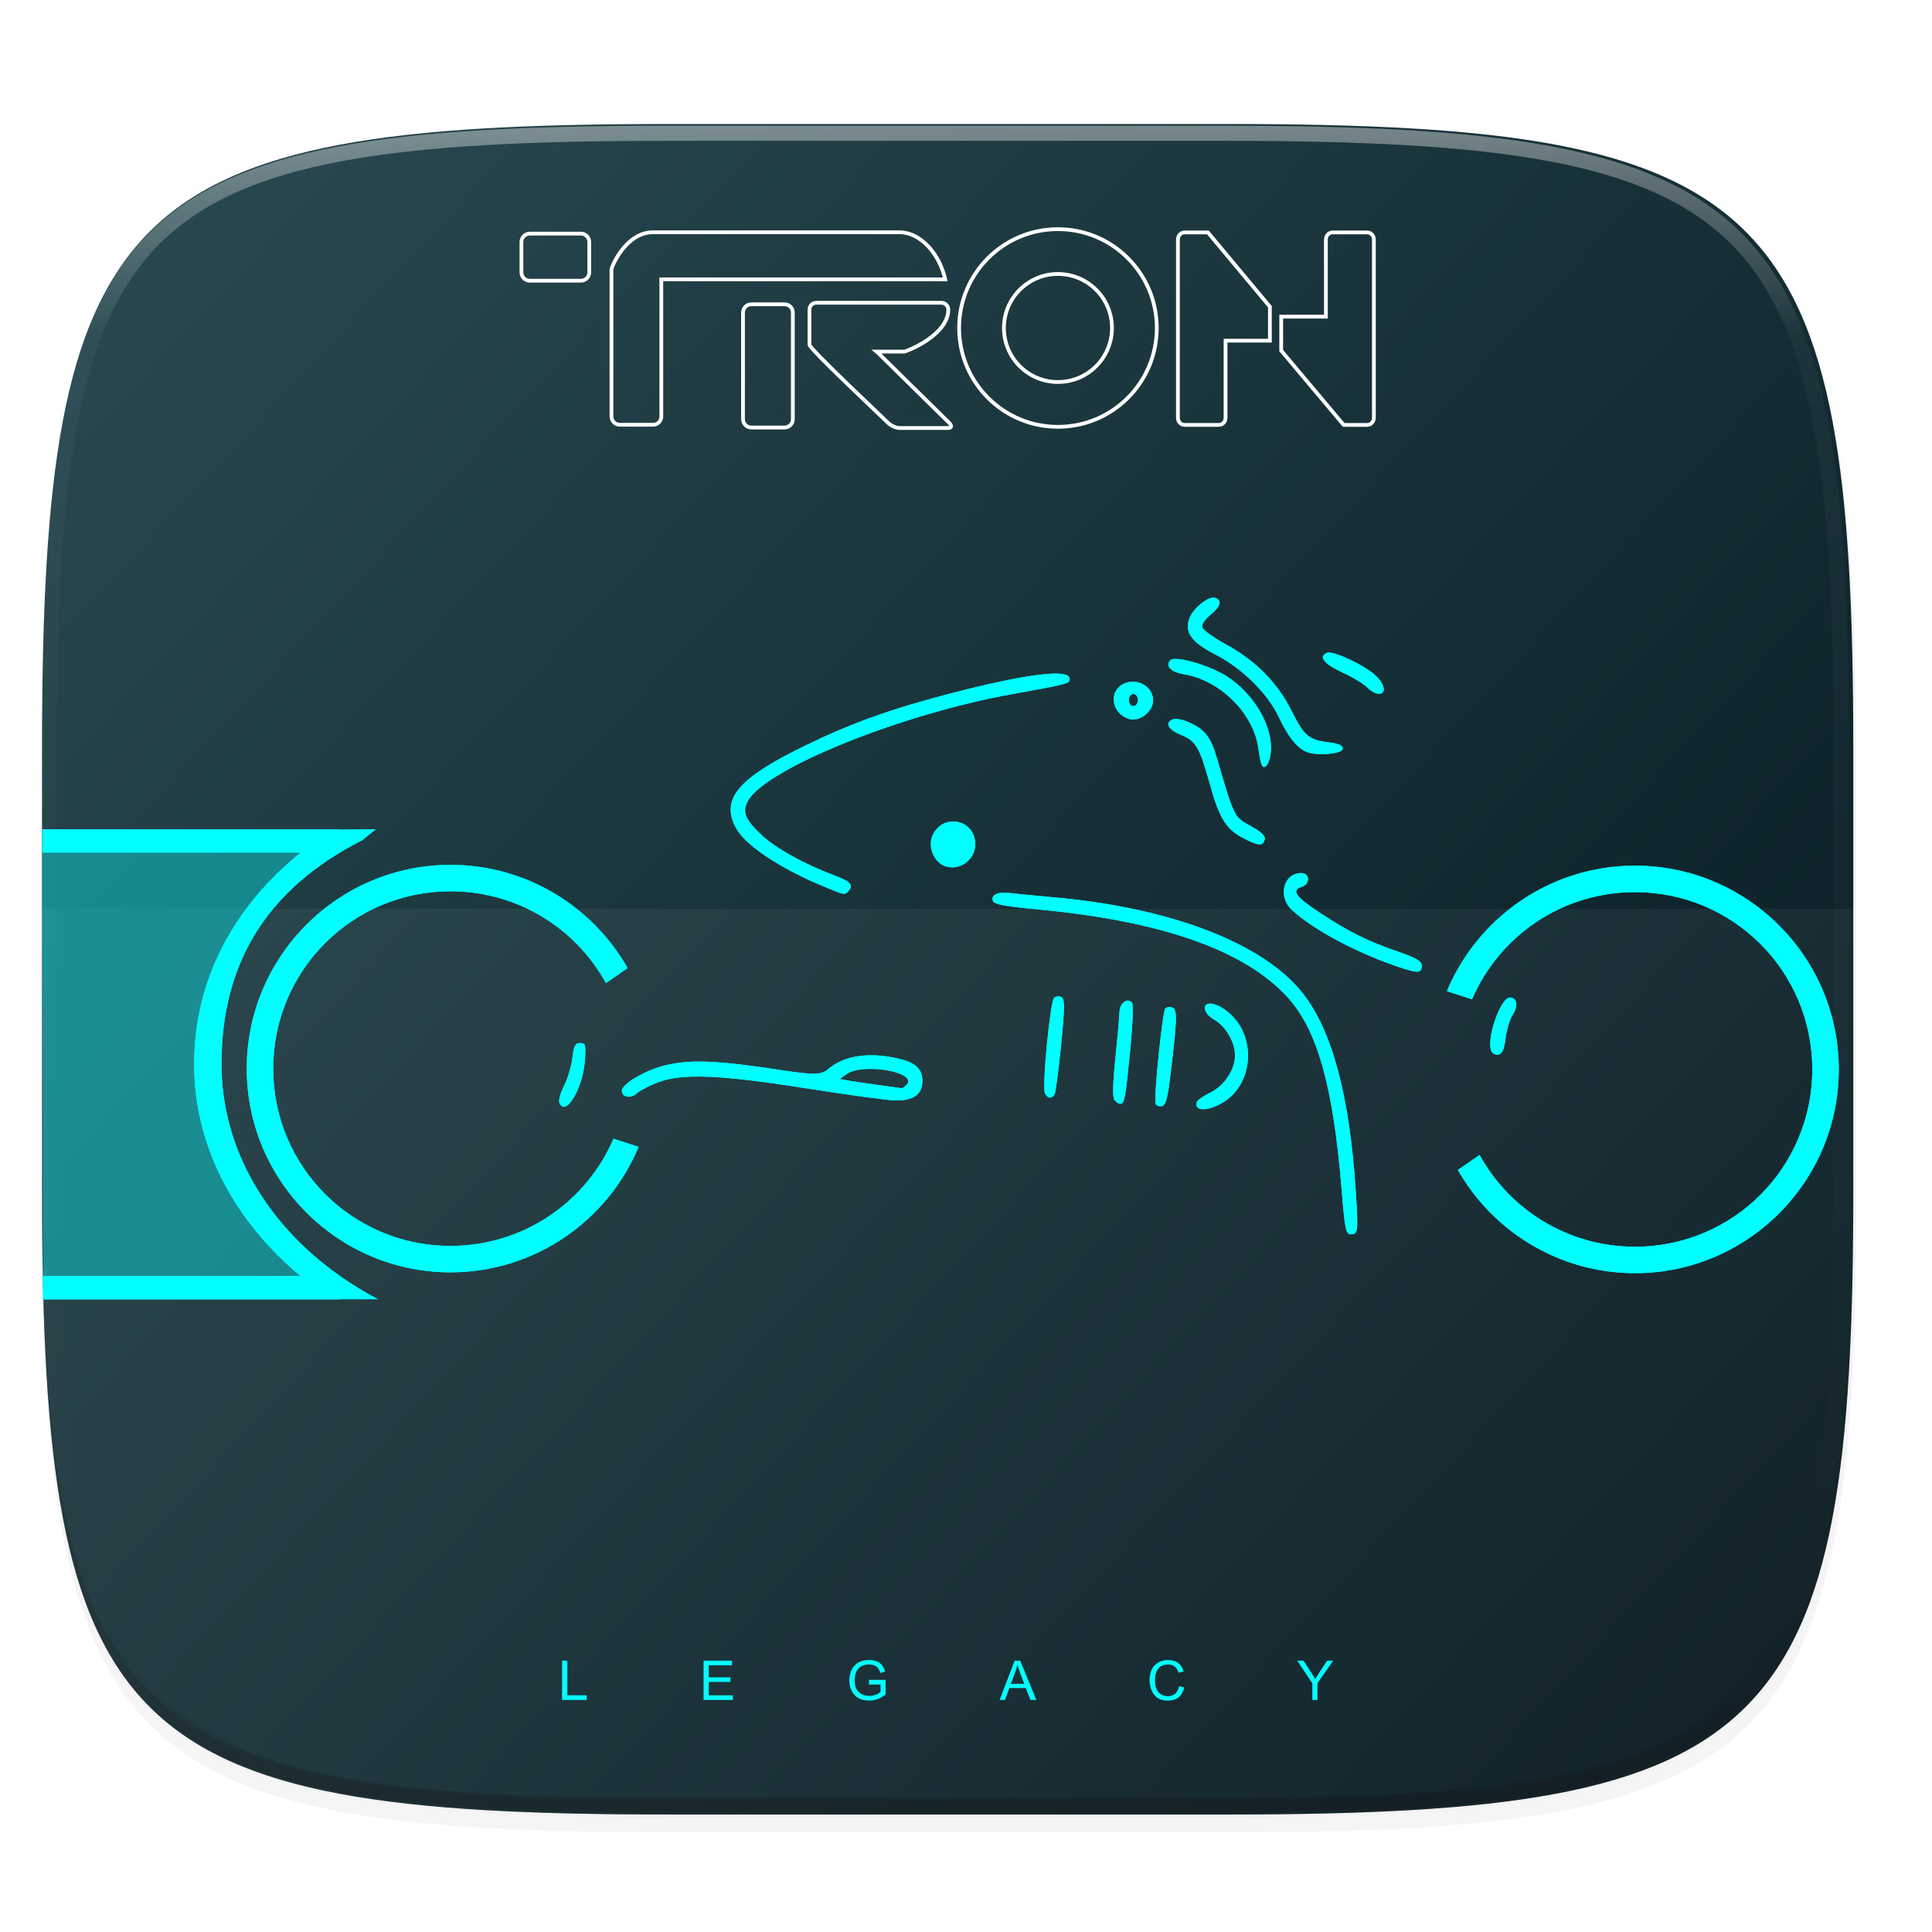 <?xml version="1.0" encoding="UTF-8" standalone="no"?>
<!-- Created with Inkscape (http://www.inkscape.org/) -->

<svg
   xmlns:dc="http://purl.org/dc/elements/1.1/"
   xmlns:cc="http://creativecommons.org/ns#"
   xmlns:rdf="http://www.w3.org/1999/02/22-rdf-syntax-ns#"
   xmlns:svg="http://www.w3.org/2000/svg"
   xmlns="http://www.w3.org/2000/svg"
   xmlns:xlink="http://www.w3.org/1999/xlink"
   xmlns:sodipodi="http://sodipodi.sourceforge.net/DTD/sodipodi-0.dtd"
   xmlns:inkscape="http://www.inkscape.org/namespaces/inkscape"
   width="256"
   height="256"
   viewBox="0 0 67.733 67.733"
   version="1.1"
   id="svg1488"
   inkscape:version="0.92.3 (2405546, 2018-03-11)"
   sodipodi:docname="bash.svg.2018_07_02_14_58_25.0.svg">
  <defs
     id="defs1482">
    <linearGradient
       inkscape:collect="always"
       id="linearGradient2226">
      <stop
         style="stop-color:#2a4b52;stop-opacity:1"
         offset="0"
         id="stop2222" />
      <stop
         style="stop-color:#04151d;stop-opacity:1"
         offset="1"
         id="stop2224" />
    </linearGradient>
    <clipPath
       clipPathUnits="userSpaceOnUse"
       id="clipPath1025">
      <path
         id="path1027"
         d="M 111.941,84 C 99.36,84.145 90.153,83.714 82.625,87.867 c -3.764,2.077 -6.752,5.575 -8.398,9.961 C 72.58,102.214 72,107.424 72,114 v 42 h 160 v -26 c 0,-6.576 -0.58,-11.786 -2.227,-16.172 -0.205,-0.545 -0.479,-1.04 -0.742,-1.543 -0.1,-0.185 -0.178,-0.381 -0.273,-0.566 -1.727,-3.388 -4.255,-6.145 -7.383,-7.871 C 213.846,99.694 204.64,100.145 192.059,100 H 192 151.668 L 135.453,84 h -23.492 z"
         style="color:#000000;font-style:normal;font-variant:normal;font-weight:normal;font-stretch:normal;font-size:medium;line-height:normal;font-family:sans-serif;font-variant-ligatures:none;font-variant-position:normal;font-variant-caps:normal;font-variant-numeric:normal;font-variant-alternates:normal;font-feature-settings:normal;text-indent:0;text-align:start;text-decoration:none;text-decoration-line:none;text-decoration-style:solid;text-decoration-color:#000000;letter-spacing:normal;word-spacing:normal;text-transform:none;writing-mode:lr-tb;direction:ltr;baseline-shift:baseline;text-anchor:start;white-space:normal;shape-padding:0;clip-rule:nonzero;display:inline;overflow:visible;visibility:visible;opacity:1;isolation:auto;mix-blend-mode:normal;color-interpolation:sRGB;color-interpolation-filters:linearRGB;solid-color:#000000;solid-opacity:1;fill:#e3dfd5;fill-opacity:1;fill-rule:nonzero;stroke:none;stroke-width:4;stroke-linecap:butt;stroke-linejoin:miter;stroke-miterlimit:4;stroke-dasharray:none;stroke-dashoffset:0;stroke-opacity:1;marker:none;color-rendering:auto;image-rendering:auto;shape-rendering:auto;text-rendering:auto;enable-background:accumulate"
         inkscape:connector-curvature="0" />
    </clipPath>
    <clipPath
       clipPathUnits="userSpaceOnUse"
       id="clipPath1082-3">
      <path
         sodipodi:nodetypes="sssssssss"
         inkscape:connector-curvature="0"
         id="path1084-6"
         d="M 361.938,-212 C 507.235,-212 528,-191.287 528,-46.125 V 70.125 C 528,215.286 507.235,236 361.938,236 H 214.062 C 68.765,236 48,215.286 48,70.125 V -46.125 C 48,-191.287 68.765,-212 214.062,-212 Z"
         style="display:inline;opacity:1;fill:#8c59d9;fill-opacity:1;stroke:none;stroke-width:2;stroke-linecap:round;stroke-linejoin:round;stroke-miterlimit:4;stroke-dasharray:none;stroke-dashoffset:0;stroke-opacity:1;enable-background:new" />
    </clipPath>
    <clipPath
       clipPathUnits="userSpaceOnUse"
       id="clipPath1082-3-5">
      <path
         sodipodi:nodetypes="sssssssss"
         inkscape:connector-curvature="0"
         id="path1084-6-6"
         d="M 361.938,-212 C 507.235,-212 528,-191.287 528,-46.125 V 70.125 C 528,215.286 507.235,236 361.938,236 H 214.062 C 68.765,236 48,215.286 48,70.125 V -46.125 C 48,-191.287 68.765,-212 214.062,-212 Z"
         style="display:inline;opacity:1;fill:#8c59d9;fill-opacity:1;stroke:none;stroke-width:2;stroke-linecap:round;stroke-linejoin:round;stroke-miterlimit:4;stroke-dasharray:none;stroke-dashoffset:0;stroke-opacity:1;enable-background:new" />
    </clipPath>
    <clipPath
       clipPathUnits="userSpaceOnUse"
       id="clipPath1082-3-9">
      <path
         sodipodi:nodetypes="sssssssss"
         inkscape:connector-curvature="0"
         id="path1084-6-3"
         d="M 361.938,-212 C 507.235,-212 528,-191.287 528,-46.125 V 70.125 C 528,215.286 507.235,236 361.938,236 H 214.062 C 68.765,236 48,215.286 48,70.125 V -46.125 C 48,-191.287 68.765,-212 214.062,-212 Z"
         style="display:inline;opacity:1;fill:#8c59d9;fill-opacity:1;stroke:none;stroke-width:2;stroke-linecap:round;stroke-linejoin:round;stroke-miterlimit:4;stroke-dasharray:none;stroke-dashoffset:0;stroke-opacity:1;enable-background:new" />
    </clipPath>
    <clipPath
       clipPathUnits="userSpaceOnUse"
       id="clipPath1082-3-3">
      <path
         sodipodi:nodetypes="sssssssss"
         inkscape:connector-curvature="0"
         id="path1084-6-67"
         d="M 361.938,-212 C 507.235,-212 528,-191.287 528,-46.125 V 70.125 C 528,215.286 507.235,236 361.938,236 H 214.062 C 68.765,236 48,215.286 48,70.125 V -46.125 C 48,-191.287 68.765,-212 214.062,-212 Z"
         style="display:inline;opacity:1;fill:#8c59d9;fill-opacity:1;stroke:none;stroke-width:2;stroke-linecap:round;stroke-linejoin:round;stroke-miterlimit:4;stroke-dasharray:none;stroke-dashoffset:0;stroke-opacity:1;enable-background:new" />
    </clipPath>
    <clipPath
       clipPathUnits="userSpaceOnUse"
       id="clipPath1082-3-53">
      <path
         sodipodi:nodetypes="sssssssss"
         inkscape:connector-curvature="0"
         id="path1084-6-5"
         d="M 361.938,-212 C 507.235,-212 528,-191.287 528,-46.125 V 70.125 C 528,215.286 507.235,236 361.938,236 H 214.062 C 68.765,236 48,215.286 48,70.125 V -46.125 C 48,-191.287 68.765,-212 214.062,-212 Z"
         style="display:inline;opacity:1;fill:#8c59d9;fill-opacity:1;stroke:none;stroke-width:2;stroke-linecap:round;stroke-linejoin:round;stroke-miterlimit:4;stroke-dasharray:none;stroke-dashoffset:0;stroke-opacity:1;enable-background:new" />
    </clipPath>
    <clipPath
       clipPathUnits="userSpaceOnUse"
       id="clipPath1082-3-6">
      <path
         sodipodi:nodetypes="sssssssss"
         inkscape:connector-curvature="0"
         id="path1084-6-2"
         d="M 361.938,-212 C 507.235,-212 528,-191.287 528,-46.125 V 70.125 C 528,215.286 507.235,236 361.938,236 H 214.062 C 68.765,236 48,215.286 48,70.125 V -46.125 C 48,-191.287 68.765,-212 214.062,-212 Z"
         style="display:inline;opacity:1;fill:#8c59d9;fill-opacity:1;stroke:none;stroke-width:2;stroke-linecap:round;stroke-linejoin:round;stroke-miterlimit:4;stroke-dasharray:none;stroke-dashoffset:0;stroke-opacity:1;enable-background:new" />
    </clipPath>
    <clipPath
       clipPathUnits="userSpaceOnUse"
       id="clipPath1082-3-91">
      <path
         sodipodi:nodetypes="sssssssss"
         inkscape:connector-curvature="0"
         id="path1084-6-27"
         d="M 361.938,-212 C 507.235,-212 528,-191.287 528,-46.125 V 70.125 C 528,215.286 507.235,236 361.938,236 H 214.062 C 68.765,236 48,215.286 48,70.125 V -46.125 C 48,-191.287 68.765,-212 214.062,-212 Z"
         style="display:inline;opacity:1;fill:#8c59d9;fill-opacity:1;stroke:none;stroke-width:2;stroke-linecap:round;stroke-linejoin:round;stroke-miterlimit:4;stroke-dasharray:none;stroke-dashoffset:0;stroke-opacity:1;enable-background:new" />
    </clipPath>
    <clipPath
       clipPathUnits="userSpaceOnUse"
       id="clipPath1025-0">
      <path
         style="opacity:1;fill:#8c59d9;fill-opacity:1;stroke:none;stroke-width:2;stroke-linecap:round;stroke-linejoin:round;stroke-miterlimit:4;stroke-dasharray:none;stroke-dashoffset:0;stroke-opacity:1"
         d="M 329.938,32 C 475.235,32 496,52.713 496,197.875 v 116.25 C 496,459.286 475.235,480 329.938,480 H 182.062 C 36.765,480 16,459.286 16,314.125 V 197.875 C 16,52.713 36.765,32 182.062,32 Z"
         id="path1027-9"
         inkscape:connector-curvature="0"
         sodipodi:nodetypes="sssssssss" />
    </clipPath>
    <clipPath
       clipPathUnits="userSpaceOnUse"
       id="clipPath4277-8">
      <rect
         style="color:#000000;display:inline;overflow:visible;visibility:visible;opacity:0.82;fill:#88b637;fill-opacity:1;fill-rule:nonzero;stroke:none;stroke-width:2;stroke-linecap:butt;stroke-linejoin:miter;stroke-miterlimit:4;stroke-dasharray:none;stroke-dashoffset:0;stroke-opacity:1;marker:none;enable-background:accumulate"
         id="rect4279-6"
         width="512"
         height="512"
         x="5.5999999e-07"
         y="0"
         ry="1" />
    </clipPath>
    <linearGradient
       id="linearGradient3650-7-9">
      <stop
         style="stop-color:#5884f4;stop-opacity:1"
         offset="0"
         id="stop4366" />
      <stop
         id="stop4368"
         offset="1"
         style="stop-color:#80a3fa;stop-opacity:1" />
    </linearGradient>
    <clipPath
       clipPathUnits="userSpaceOnUse"
       id="clipPath1082-3-36">
      <path
         sodipodi:nodetypes="sssssssss"
         inkscape:connector-curvature="0"
         id="path1084-6-0"
         d="M 361.938,-212 C 507.235,-212 528,-191.287 528,-46.125 V 70.125 C 528,215.286 507.235,236 361.938,236 H 214.062 C 68.765,236 48,215.286 48,70.125 V -46.125 C 48,-191.287 68.765,-212 214.062,-212 Z"
         style="display:inline;opacity:1;fill:#8c59d9;fill-opacity:1;stroke:none;stroke-width:2;stroke-linecap:round;stroke-linejoin:round;stroke-miterlimit:4;stroke-dasharray:none;stroke-dashoffset:0;stroke-opacity:1;enable-background:new" />
    </clipPath>
    <clipPath
       clipPathUnits="userSpaceOnUse"
       id="clipPath983">
      <path
         id="path985"
         d="M 115.031,44 C 42.383,44 32,54.357 32,126.938 v 58.125 C 32,257.643 42.383,268 115.031,268 H 152 V 44 Z"
         style="opacity:1;fill:#4d4d4d;fill-opacity:1;stroke:none;stroke-width:2;stroke-linecap:round;stroke-linejoin:round;stroke-miterlimit:4;stroke-dasharray:none;stroke-dashoffset:0;stroke-opacity:1"
         inkscape:connector-curvature="0" />
    </clipPath>
    <clipPath
       clipPathUnits="userSpaceOnUse"
       id="clipPath1082-3-62">
      <path
         sodipodi:nodetypes="sssssssss"
         inkscape:connector-curvature="0"
         id="path1084-6-61"
         d="M 361.938,-212 C 507.235,-212 528,-191.287 528,-46.125 V 70.125 C 528,215.286 507.235,236 361.938,236 H 214.062 C 68.765,236 48,215.286 48,70.125 V -46.125 C 48,-191.287 68.765,-212 214.062,-212 Z"
         style="display:inline;opacity:1;fill:#8c59d9;fill-opacity:1;stroke:none;stroke-width:2;stroke-linecap:round;stroke-linejoin:round;stroke-miterlimit:4;stroke-dasharray:none;stroke-dashoffset:0;stroke-opacity:1;enable-background:new" />
    </clipPath>
    <clipPath
       clipPathUnits="userSpaceOnUse"
       id="clipPath949">
      <path
         sodipodi:nodetypes="sssssssss"
         inkscape:connector-curvature="0"
         id="path951"
         d="M 329.938,32 C 475.235,32 496,52.713 496,197.875 v 116.25 C 496,459.286 475.235,480 329.938,480 H 182.062 C 36.765,480 16,459.286 16,314.125 V 197.875 C 16,52.713 36.765,32 182.062,32 Z"
         style="opacity:1;fill:#eab305;fill-opacity:1;stroke:none;stroke-width:4;stroke-linecap:round;stroke-linejoin:round;stroke-miterlimit:4;stroke-dasharray:none;stroke-dashoffset:0;stroke-opacity:1" />
    </clipPath>
    <clipPath
       clipPathUnits="userSpaceOnUse"
       id="clipPath954">
      <path
         sodipodi:nodetypes="sssssssss"
         inkscape:connector-curvature="0"
         id="path952"
         d="M 329.938,32 C 475.235,32 496,52.713 496,197.875 v 116.25 C 496,459.286 475.235,480 329.938,480 H 182.062 C 36.765,480 16,459.286 16,314.125 V 197.875 C 16,52.713 36.765,32 182.062,32 Z"
         style="opacity:1;fill:#eab305;fill-opacity:1;stroke:none;stroke-width:4;stroke-linecap:round;stroke-linejoin:round;stroke-miterlimit:4;stroke-dasharray:none;stroke-dashoffset:0;stroke-opacity:1" />
    </clipPath>
    <clipPath
       clipPathUnits="userSpaceOnUse"
       id="clipPath1082-3-8">
      <path
         sodipodi:nodetypes="sssssssss"
         inkscape:connector-curvature="0"
         id="path1084-6-7"
         d="M 361.938,-212 C 507.235,-212 528,-191.287 528,-46.125 V 70.125 C 528,215.286 507.235,236 361.938,236 H 214.062 C 68.765,236 48,215.286 48,70.125 V -46.125 C 48,-191.287 68.765,-212 214.062,-212 Z"
         style="display:inline;opacity:1;fill:#8c59d9;fill-opacity:1;stroke:none;stroke-width:2;stroke-linecap:round;stroke-linejoin:round;stroke-miterlimit:4;stroke-dasharray:none;stroke-dashoffset:0;stroke-opacity:1;enable-background:new" />
    </clipPath>
    <clipPath
       clipPathUnits="userSpaceOnUse"
       id="clipPath1082-3-92">
      <path
         sodipodi:nodetypes="sssssssss"
         inkscape:connector-curvature="0"
         id="path1084-6-02"
         d="M 361.938,-212 C 507.235,-212 528,-191.287 528,-46.125 V 70.125 C 528,215.286 507.235,236 361.938,236 H 214.062 C 68.765,236 48,215.286 48,70.125 V -46.125 C 48,-191.287 68.765,-212 214.062,-212 Z"
         style="display:inline;opacity:1;fill:#8c59d9;fill-opacity:1;stroke:none;stroke-width:2;stroke-linecap:round;stroke-linejoin:round;stroke-miterlimit:4;stroke-dasharray:none;stroke-dashoffset:0;stroke-opacity:1;enable-background:new" />
    </clipPath>
    <clipPath
       clipPathUnits="userSpaceOnUse"
       id="clipPath1082">
      <path
         sodipodi:nodetypes="sssssssss"
         inkscape:connector-curvature="0"
         id="path1084"
         d="M 361.938,-212 C 507.235,-212 528,-191.287 528,-46.125 V 70.125 C 528,215.286 507.235,236 361.938,236 H 214.062 C 68.765,236 48,215.286 48,70.125 V -46.125 C 48,-191.287 68.765,-212 214.062,-212 Z"
         style="display:inline;opacity:1;fill:#8c59d9;fill-opacity:1;stroke:none;stroke-width:2;stroke-linecap:round;stroke-linejoin:round;stroke-miterlimit:4;stroke-dasharray:none;stroke-dashoffset:0;stroke-opacity:1;enable-background:new" />
    </clipPath>
    <clipPath
       clipPathUnits="userSpaceOnUse"
       id="clipPath1082-3-361">
      <path
         sodipodi:nodetypes="sssssssss"
         inkscape:connector-curvature="0"
         id="path1084-6-29"
         d="M 361.938,-212 C 507.235,-212 528,-191.287 528,-46.125 V 70.125 C 528,215.286 507.235,236 361.938,236 H 214.062 C 68.765,236 48,215.286 48,70.125 V -46.125 C 48,-191.287 68.765,-212 214.062,-212 Z"
         style="display:inline;opacity:1;fill:#8c59d9;fill-opacity:1;stroke:none;stroke-width:2;stroke-linecap:round;stroke-linejoin:round;stroke-miterlimit:4;stroke-dasharray:none;stroke-dashoffset:0;stroke-opacity:1;enable-background:new" />
    </clipPath>
    <clipPath
       clipPathUnits="userSpaceOnUse"
       id="clipPath1079">
      <circle
         cx="213.843"
         cy="146"
         r="55"
         style="color:#000000;display:inline;overflow:visible;visibility:visible;opacity:1;fill:url(#linearGradient1083);fill-opacity:1;fill-rule:nonzero;stroke:none;stroke-width:8;stroke-linecap:butt;stroke-linejoin:miter;stroke-miterlimit:4;stroke-dasharray:none;stroke-dashoffset:0;stroke-opacity:1;marker:none;enable-background:accumulate"
         id="circle1081"
         transform="scale(-1,1)" />
    </clipPath>
    <clipPath
       clipPathUnits="userSpaceOnUse"
       id="clipPath984">
      <circle
         cx="213.843"
         cy="146"
         r="55"
         style="color:#000000;display:inline;overflow:visible;visibility:visible;opacity:1;fill:url(#linearGradient1083);fill-opacity:1;fill-rule:nonzero;stroke:none;stroke-width:8;stroke-linecap:butt;stroke-linejoin:miter;stroke-miterlimit:4;stroke-dasharray:none;stroke-dashoffset:0;stroke-opacity:1;marker:none;enable-background:accumulate"
         id="circle982"
         transform="scale(-1,1)" />
    </clipPath>
    <clipPath
       clipPathUnits="userSpaceOnUse"
       id="clipPath988">
      <circle
         cx="213.843"
         cy="146"
         r="55"
         style="color:#000000;display:inline;overflow:visible;visibility:visible;opacity:1;fill:url(#linearGradient1083);fill-opacity:1;fill-rule:nonzero;stroke:none;stroke-width:8;stroke-linecap:butt;stroke-linejoin:miter;stroke-miterlimit:4;stroke-dasharray:none;stroke-dashoffset:0;stroke-opacity:1;marker:none;enable-background:accumulate"
         id="circle986"
         transform="scale(-1,1)" />
    </clipPath>
    <clipPath
       clipPathUnits="userSpaceOnUse"
       id="clipPath992">
      <circle
         cx="213.843"
         cy="146"
         r="55"
         style="color:#000000;display:inline;overflow:visible;visibility:visible;opacity:1;fill:url(#linearGradient1083);fill-opacity:1;fill-rule:nonzero;stroke:none;stroke-width:8;stroke-linecap:butt;stroke-linejoin:miter;stroke-miterlimit:4;stroke-dasharray:none;stroke-dashoffset:0;stroke-opacity:1;marker:none;enable-background:accumulate"
         id="circle990"
         transform="scale(-1,1)" />
    </clipPath>
    <clipPath
       clipPathUnits="userSpaceOnUse"
       id="clipPath1082-3-31">
      <path
         sodipodi:nodetypes="sssssssss"
         inkscape:connector-curvature="0"
         id="path1084-6-9"
         d="M 361.938,-212 C 507.235,-212 528,-191.287 528,-46.125 V 70.125 C 528,215.286 507.235,236 361.938,236 H 214.062 C 68.765,236 48,215.286 48,70.125 V -46.125 C 48,-191.287 68.765,-212 214.062,-212 Z"
         style="display:inline;opacity:1;fill:#8c59d9;fill-opacity:1;stroke:none;stroke-width:2;stroke-linecap:round;stroke-linejoin:round;stroke-miterlimit:4;stroke-dasharray:none;stroke-dashoffset:0;stroke-opacity:1;enable-background:new" />
    </clipPath>
    <clipPath
       clipPathUnits="userSpaceOnUse"
       id="clipPath1205">
      <path
         id="path1207"
         d="M 115.031,44 C 42.383,44 32,54.357 32,126.938 v 58.125 c 0,13.772 0.379,25.294 1.482,34.938 H 270.518 C 271.621,210.356 272,198.834 272,185.062 v -58.125 C 272,54.357 261.617,44 188.969,44 Z"
         style="opacity:1;fill:#f1f0e9;fill-opacity:1;stroke:none;stroke-width:2;stroke-linecap:round;stroke-linejoin:round;stroke-miterlimit:4;stroke-dasharray:none;stroke-dashoffset:0;stroke-opacity:1"
         inkscape:connector-curvature="0" />
    </clipPath>
    <clipPath
       clipPathUnits="userSpaceOnUse"
       id="clipPath1082-3-4">
      <path
         sodipodi:nodetypes="sssssssss"
         inkscape:connector-curvature="0"
         id="path1084-6-78"
         d="M 361.938,-212 C 507.235,-212 528,-191.287 528,-46.125 V 70.125 C 528,215.286 507.235,236 361.938,236 H 214.062 C 68.765,236 48,215.286 48,70.125 V -46.125 C 48,-191.287 68.765,-212 214.062,-212 Z"
         style="display:inline;opacity:1;fill:#8c59d9;fill-opacity:1;stroke:none;stroke-width:2;stroke-linecap:round;stroke-linejoin:round;stroke-miterlimit:4;stroke-dasharray:none;stroke-dashoffset:0;stroke-opacity:1;enable-background:new" />
    </clipPath>
    <clipPath
       clipPathUnits="userSpaceOnUse"
       id="clipPath1082-3-45">
      <path
         sodipodi:nodetypes="sssssssss"
         inkscape:connector-curvature="0"
         id="path1084-6-03"
         d="M 361.938,-212 C 507.235,-212 528,-191.287 528,-46.125 V 70.125 C 528,215.286 507.235,236 361.938,236 H 214.062 C 68.765,236 48,215.286 48,70.125 V -46.125 C 48,-191.287 68.765,-212 214.062,-212 Z"
         style="display:inline;opacity:1;fill:#8c59d9;fill-opacity:1;stroke:none;stroke-width:2;stroke-linecap:round;stroke-linejoin:round;stroke-miterlimit:4;stroke-dasharray:none;stroke-dashoffset:0;stroke-opacity:1;enable-background:new" />
    </clipPath>
    <clipPath
       clipPathUnits="userSpaceOnUse"
       id="clipPath1082-3-61">
      <path
         sodipodi:nodetypes="sssssssss"
         inkscape:connector-curvature="0"
         id="path1084-6-06"
         d="M 361.938,-212 C 507.235,-212 528,-191.287 528,-46.125 V 70.125 C 528,215.286 507.235,236 361.938,236 H 214.062 C 68.765,236 48,215.286 48,70.125 V -46.125 C 48,-191.287 68.765,-212 214.062,-212 Z"
         style="display:inline;opacity:1;fill:#8c59d9;fill-opacity:1;stroke:none;stroke-width:2;stroke-linecap:round;stroke-linejoin:round;stroke-miterlimit:4;stroke-dasharray:none;stroke-dashoffset:0;stroke-opacity:1;enable-background:new" />
    </clipPath>
    <clipPath
       clipPathUnits="userSpaceOnUse"
       id="clipPath1064">
      <path
         style="opacity:1;fill:#a3dbf0;fill-opacity:1;stroke:none;stroke-width:2;stroke-linecap:round;stroke-linejoin:round;stroke-miterlimit:4;stroke-dasharray:none;stroke-dashoffset:0;stroke-opacity:1"
         d="M 115.031,44 C 42.383,44 32,54.357 32,126.938 v 58.125 c 0,10.166 0.218,19.071 0.768,26.938 3.376,48.301 19.79,56 82.264,56 h 73.938 c 62.473,0 78.887,-7.699 82.264,-56 C 271.782,204.133 272,195.228 272,185.062 v -58.125 C 272,54.357 261.617,44 188.969,44 Z"
         id="path1066"
         inkscape:connector-curvature="0" />
    </clipPath>
    <clipPath
       clipPathUnits="userSpaceOnUse"
       id="clipPath1082-3-32">
      <path
         sodipodi:nodetypes="sssssssss"
         inkscape:connector-curvature="0"
         id="path1084-6-061"
         d="M 361.938,-212 C 507.235,-212 528,-191.287 528,-46.125 V 70.125 C 528,215.286 507.235,236 361.938,236 H 214.062 C 68.765,236 48,215.286 48,70.125 V -46.125 C 48,-191.287 68.765,-212 214.062,-212 Z"
         style="display:inline;opacity:1;fill:#8c59d9;fill-opacity:1;stroke:none;stroke-width:2;stroke-linecap:round;stroke-linejoin:round;stroke-miterlimit:4;stroke-dasharray:none;stroke-dashoffset:0;stroke-opacity:1;enable-background:new" />
    </clipPath>
    <clipPath
       clipPathUnits="userSpaceOnUse"
       id="clipPath947">
      <path
         sodipodi:nodetypes="sssssssss"
         inkscape:connector-curvature="0"
         id="path949"
         d="m 191.433,45.067 c 77.492,0 88.567,11.047 88.567,88.467 v 62 C 280,272.953 268.925,284 191.433,284 H 112.567 C 35.075,284 24,272.953 24,195.533 v -62 c 0,-77.42 11.075,-88.467 88.567,-88.467 z"
         style="opacity:1;fill:#a4c1f9;fill-opacity:1;stroke:none;stroke-width:2;stroke-linecap:round;stroke-linejoin:round;stroke-miterlimit:4;stroke-dasharray:none;stroke-dashoffset:0;stroke-opacity:1" />
    </clipPath>
    <clipPath
       clipPathUnits="userSpaceOnUse"
       id="clipPath1082-3-55">
      <path
         sodipodi:nodetypes="sssssssss"
         inkscape:connector-curvature="0"
         id="path1084-6-4"
         d="M 361.938,-212 C 507.235,-212 528,-191.287 528,-46.125 V 70.125 C 528,215.286 507.235,236 361.938,236 H 214.062 C 68.765,236 48,215.286 48,70.125 V -46.125 C 48,-191.287 68.765,-212 214.062,-212 Z"
         style="display:inline;opacity:1;fill:#8c59d9;fill-opacity:1;stroke:none;stroke-width:2;stroke-linecap:round;stroke-linejoin:round;stroke-miterlimit:4;stroke-dasharray:none;stroke-dashoffset:0;stroke-opacity:1;enable-background:new" />
    </clipPath>
    <clipPath
       clipPathUnits="userSpaceOnUse"
       id="clipPath991">
      <path
         sodipodi:nodetypes="sssssssss"
         inkscape:connector-curvature="0"
         id="path993"
         d="M 188.969,44 C 261.617,44 272,54.357 272,126.938 v 58.125 C 272,257.643 261.617,268 188.969,268 h -73.938 C 42.383,268 32,257.643 32,185.062 v -58.125 C 32,54.357 42.383,44 115.031,44 Z"
         style="opacity:1;fill:#6dc7f1;fill-opacity:1;stroke:none;stroke-width:2;stroke-linecap:round;stroke-linejoin:round;stroke-miterlimit:4;stroke-dasharray:none;stroke-dashoffset:0;stroke-opacity:1" />
    </clipPath>
    <clipPath
       clipPathUnits="userSpaceOnUse"
       id="clipPath978">
      <path
         sodipodi:nodetypes="sssssssss"
         inkscape:connector-curvature="0"
         id="path976"
         d="M 188.969,44 C 261.617,44 272,54.357 272,126.938 v 58.125 C 272,257.643 261.617,268 188.969,268 h -73.938 C 42.383,268 32,257.643 32,185.062 v -58.125 C 32,54.357 42.383,44 115.031,44 Z"
         style="opacity:1;fill:#6dc7f1;fill-opacity:1;stroke:none;stroke-width:2;stroke-linecap:round;stroke-linejoin:round;stroke-miterlimit:4;stroke-dasharray:none;stroke-dashoffset:0;stroke-opacity:1" />
    </clipPath>
    <clipPath
       clipPathUnits="userSpaceOnUse"
       id="clipPath942">
      <path
         sodipodi:nodetypes="sssssssss"
         inkscape:connector-curvature="0"
         id="path944"
         d="M 188.969,44 C 261.617,44 272,54.357 272,126.938 v 58.125 C 272,257.643 261.617,268 188.969,268 h -73.938 C 42.383,268 32,257.643 32,185.062 v -58.125 C 32,54.357 42.383,44 115.031,44 Z"
         style="display:inline;opacity:1;fill:#46a926;fill-opacity:1;stroke:none;stroke-width:2;stroke-linecap:round;stroke-linejoin:round;stroke-miterlimit:4;stroke-dasharray:none;stroke-dashoffset:0;stroke-opacity:1;enable-background:new" />
    </clipPath>
    <clipPath
       clipPathUnits="userSpaceOnUse"
       id="clipPath1082-3-7">
      <path
         sodipodi:nodetypes="sssssssss"
         inkscape:connector-curvature="0"
         id="path1084-6-65"
         d="M 361.938,-212 C 507.235,-212 528,-191.287 528,-46.125 V 70.125 C 528,215.286 507.235,236 361.938,236 H 214.062 C 68.765,236 48,215.286 48,70.125 V -46.125 C 48,-191.287 68.765,-212 214.062,-212 Z"
         style="display:inline;opacity:1;fill:#8c59d9;fill-opacity:1;stroke:none;stroke-width:2;stroke-linecap:round;stroke-linejoin:round;stroke-miterlimit:4;stroke-dasharray:none;stroke-dashoffset:0;stroke-opacity:1;enable-background:new" />
    </clipPath>
    <radialGradient
       id="radialGradient3322"
       gradientUnits="userSpaceOnUse"
       cy="-2.065"
       cx="26.617"
       gradientTransform="matrix(-4.8906e-8,-2.852,3.756,0,674.001,398.263)"
       r="23">
      <stop
         id="stop2749"
         style="stop-color:#d280b9;stop-opacity:1"
         offset="0" />
      <stop
         offset="0.529"
         style="stop-color:#b549b5;stop-opacity:1"
         id="stop4269" />
      <stop
         id="stop2755"
         style="stop-color:#8940a8;stop-opacity:1"
         offset="1" />
    </radialGradient>
    <clipPath
       clipPathUnits="userSpaceOnUse"
       id="clipPath942-3">
      <path
         sodipodi:nodetypes="sssssssss"
         inkscape:connector-curvature="0"
         id="path944-6"
         d="M 188.969,44 C 261.617,44 272,54.357 272,126.938 v 58.125 C 272,257.643 261.617,268 188.969,268 h -73.938 C 42.383,268 32,257.643 32,185.062 v -58.125 C 32,54.357 42.383,44 115.031,44 Z"
         style="display:inline;opacity:1;fill:#46a926;fill-opacity:1;stroke:none;stroke-width:2;stroke-linecap:round;stroke-linejoin:round;stroke-miterlimit:4;stroke-dasharray:none;stroke-dashoffset:0;stroke-opacity:1;enable-background:new" />
    </clipPath>
    <clipPath
       clipPathUnits="userSpaceOnUse"
       id="clipPath1082-3-75">
      <path
         sodipodi:nodetypes="sssssssss"
         inkscape:connector-curvature="0"
         id="path1084-6-35"
         d="M 361.938,-212 C 507.235,-212 528,-191.287 528,-46.125 V 70.125 C 528,215.286 507.235,236 361.938,236 H 214.062 C 68.765,236 48,215.286 48,70.125 V -46.125 C 48,-191.287 68.765,-212 214.062,-212 Z"
         style="display:inline;opacity:1;fill:#8c59d9;fill-opacity:1;stroke:none;stroke-width:2;stroke-linecap:round;stroke-linejoin:round;stroke-miterlimit:4;stroke-dasharray:none;stroke-dashoffset:0;stroke-opacity:1;enable-background:new" />
    </clipPath>
    <radialGradient
       id="radialGradient3322-6"
       gradientUnits="userSpaceOnUse"
       cy="-2.065"
       cx="26.617"
       gradientTransform="matrix(-4.8906e-8,-2.852,3.756,0,674.001,398.263)"
       r="23">
      <stop
         id="stop2749-2"
         style="stop-color:#d280b9;stop-opacity:1"
         offset="0" />
      <stop
         offset="0.529"
         style="stop-color:#b549b5;stop-opacity:1"
         id="stop4269-9" />
      <stop
         id="stop2755-1"
         style="stop-color:#8940a8;stop-opacity:1"
         offset="1" />
    </radialGradient>
    <linearGradient
       inkscape:collect="always"
       xlink:href="#linearGradient1013"
       id="linearGradient1108"
       x1="296"
       y1="-212"
       x2="296"
       y2="236"
       gradientUnits="userSpaceOnUse" />
    <linearGradient
       id="linearGradient1013"
       inkscape:collect="always">
      <stop
         id="stop1005"
         offset="0"
         style="stop-color:#ffffff;stop-opacity:1;" />
      <stop
         style="stop-color:#ffffff;stop-opacity:0.098"
         offset="0.125"
         id="stop1007" />
      <stop
         style="stop-color:#000000;stop-opacity:0.098"
         offset="0.925"
         id="stop1009" />
      <stop
         id="stop1011"
         offset="1"
         style="stop-color:#000000;stop-opacity:0.498" />
    </linearGradient>
    <clipPath
       clipPathUnits="userSpaceOnUse"
       id="clipPath1082-3-2">
      <path
         sodipodi:nodetypes="sssssssss"
         inkscape:connector-curvature="0"
         id="path1084-6-70"
         d="M 361.938,-212 C 507.235,-212 528,-191.287 528,-46.125 V 70.125 C 528,215.286 507.235,236 361.938,236 H 214.062 C 68.765,236 48,215.286 48,70.125 V -46.125 C 48,-191.287 68.765,-212 214.062,-212 Z"
         style="display:inline;opacity:1;fill:#8c59d9;fill-opacity:1;stroke:none;stroke-width:2;stroke-linecap:round;stroke-linejoin:round;stroke-miterlimit:4;stroke-dasharray:none;stroke-dashoffset:0;stroke-opacity:1;enable-background:new" />
    </clipPath>
    <filter
       inkscape:collect="always"
       style="color-interpolation-filters:sRGB"
       id="filter4569"
       x="-0.012"
       width="1.023"
       y="-0.012"
       height="1.025">
      <feGaussianBlur
         inkscape:collect="always"
         stdDeviation="1.16"
         id="feGaussianBlur4571" />
    </filter>
    <filter
       inkscape:collect="always"
       style="color-interpolation-filters:sRGB"
       id="filter913"
       x="-0.023"
       width="1.046"
       y="-0.025"
       height="1.05">
      <feGaussianBlur
         inkscape:collect="always"
         stdDeviation="2.32"
         id="feGaussianBlur915" />
    </filter>
    <linearGradient
       inkscape:collect="always"
       xlink:href="#linearGradient2226"
       id="linearGradient2230"
       gradientUnits="userSpaceOnUse"
       x1="1.923"
       y1="233.98"
       x2="64.673"
       y2="292.215" />
    <filter
       inkscape:collect="always"
       style="color-interpolation-filters:sRGB"
       id="filter1020"
       x="-0.038"
       width="1.075"
       y="-0.089"
       height="1.178">
      <feGaussianBlur
         inkscape:collect="always"
         stdDeviation="3.308"
         id="feGaussianBlur1022" />
    </filter>
    <filter
       inkscape:collect="always"
       style="color-interpolation-filters:sRGB"
       id="filter1024"
       x="-0.179"
       width="1.357"
       y="-0.127"
       height="1.255">
      <feGaussianBlur
         inkscape:collect="always"
         stdDeviation="0.875"
         id="feGaussianBlur1026" />
    </filter>
  </defs>
  <sodipodi:namedview
     id="base"
     pagecolor="#ffffff"
     bordercolor="#666666"
     borderopacity="1.0"
     inkscape:pageopacity="0.0"
     inkscape:pageshadow="2"
     inkscape:zoom="3.2382812"
     inkscape:cx="67.474064"
     inkscape:cy="128"
     inkscape:document-units="px"
     inkscape:current-layer="layer1"
     showgrid="false"
     units="px"
     inkscape:window-width="1920"
     inkscape:window-height="1009"
     inkscape:window-x="0"
     inkscape:window-y="34"
     inkscape:window-maximized="1">
    <inkscape:grid
       type="xygrid"
       id="grid2168" />
  </sodipodi:namedview>
  <g
     inkscape:label="Livello 1"
     inkscape:groupmode="layer"
     id="layer1"
     transform="translate(0,-229.267)">
    <path
       style="display:inline;opacity:0.2;fill:#000000;fill-opacity:1;stroke:none;stroke-width:2;stroke-linecap:round;stroke-linejoin:round;stroke-miterlimit:4;stroke-dasharray:none;stroke-dashoffset:0;stroke-opacity:1;filter:url(#filter913);enable-background:new"
       d="m 162.537,5.568 c 72.649,0 83.031,10.357 83.031,82.938 v 58.125 c 0,72.581 -10.383,82.938 -83.031,82.938 H 88.599 C 15.951,229.568 5.568,219.211 5.568,146.631 V 88.506 c 0,-72.581 10.383,-82.938 83.031,-82.938 z"
       id="path899"
       inkscape:connector-curvature="0"
       sodipodi:nodetypes="sssssssss"
       transform="matrix(0.265,0,0,0.265,-1.8735229e-8,232.67)" />
    <path
       sodipodi:nodetypes="sssssssss"
       inkscape:connector-curvature="0"
       id="path4567"
       d="m 162.537,3.568 c 72.649,0 83.031,10.357 83.031,82.938 v 58.125 c 0,72.581 -10.383,82.938 -83.031,82.938 H 88.599 C 15.951,227.568 5.568,217.211 5.568,144.631 V 86.506 c 0,-72.581 10.383,-82.938 83.031,-82.938 z"
       style="display:inline;opacity:0.1;fill:#000000;fill-opacity:1;stroke:none;stroke-width:2;stroke-linecap:round;stroke-linejoin:round;stroke-miterlimit:4;stroke-dasharray:none;stroke-dashoffset:0;stroke-opacity:1;filter:url(#filter4569);enable-background:new"
       transform="matrix(0.265,0,0,0.265,-1.8735229e-8,232.67)" />
    <path
       style="display:inline;opacity:1;fill:url(#linearGradient2230);fill-opacity:1;stroke:none;stroke-width:0.529;stroke-linecap:round;stroke-linejoin:round;stroke-miterlimit:4;stroke-dasharray:none;stroke-dashoffset:0;stroke-opacity:1;enable-background:new"
       d="m 23.442,233.614 c -9.611,0 -15.102,0.684 -18.192,3.77 -3.091,3.087 -3.777,8.571 -3.777,18.174 v 15.379 c 0,9.602 0.686,15.087 3.777,18.174 3.091,3.087 8.581,3.77 18.192,3.77 h 19.563 c 9.611,0 15.102,-0.684 18.192,-3.77 3.091,-3.087 3.777,-8.571 3.777,-18.174 v -15.379 c 0,-9.602 -0.686,-15.087 -3.777,-18.174 -3.091,-3.087 -8.581,-3.77 -18.192,-3.77 z"
       id="rect877"
       inkscape:connector-curvature="0" />
    <path
       style="display:inline;opacity:0.2;fill:#131313;fill-opacity:1;stroke:none;stroke-width:0.529;stroke-linecap:round;stroke-linejoin:round;stroke-miterlimit:4;stroke-dasharray:none;stroke-dashoffset:0;stroke-opacity:1;enable-background:new"
       d="m 1.473,270.408 v 0.529 c 0,9.602 0.686,15.087 3.777,18.174 3.091,3.087 8.581,3.77 18.192,3.77 h 19.563 c 9.611,0 15.102,-0.684 18.192,-3.77 3.091,-3.087 3.777,-8.571 3.777,-18.174 v -0.529 c 0,9.602 -0.686,15.087 -3.777,18.174 -3.091,3.087 -8.581,3.77 -18.192,3.77 H 23.442 c -9.611,0 -15.102,-0.684 -18.192,-3.77 -3.091,-3.087 -3.777,-8.571 -3.777,-18.174 z"
       id="path917"
       inkscape:connector-curvature="0" />
    <path
       sodipodi:nodetypes="sssssssss"
       inkscape:connector-curvature="0"
       id="path1068"
       d="M 361.938,-212 C 507.235,-212 528,-191.287 528,-46.125 V 70.125 C 528,215.286 507.235,236 361.938,236 H 214.062 C 68.765,236 48,215.286 48,70.125 V -46.125 C 48,-191.287 68.765,-212 214.062,-212 Z"
       style="display:inline;opacity:0.4;fill:none;fill-opacity:1;stroke:url(#linearGradient1108);stroke-width:8;stroke-linecap:round;stroke-linejoin:round;stroke-miterlimit:4;stroke-dasharray:none;stroke-dashoffset:0;stroke-opacity:1;enable-background:new"
       clip-path="url(#clipPath1082-3-2)"
       transform="matrix(0.132,0,0,0.132,-4.877,261.66)" />
    <path
       inkscape:connector-curvature="0"
       style="display:inline;opacity:0.05;fill:#ffffff;fill-opacity:1;stroke:none;stroke-width:0.529;stroke-linecap:round;stroke-linejoin:round;stroke-miterlimit:4;stroke-dasharray:none;stroke-dashoffset:0;stroke-opacity:1;enable-background:new"
       d="m 1.473,261.131 v 9.806 c 0,9.602 0.686,15.087 3.777,18.174 3.091,3.087 8.581,3.77 18.192,3.77 h 19.563 c 9.611,0 15.102,-0.684 18.192,-3.77 3.091,-3.087 3.777,-8.571 3.777,-18.174 v -9.806 z"
       id="path897" />
    <path
       style="fill:#01ffff;stroke-width:0.402;fill-opacity:1"
       d="M 160.436 79.072 C 159.49 79.171 157.897 80.497 157.391 81.719 C 156.62 83.579 157.593 84.97 160.807 86.602 C 164.283 88.366 167.704 91.735 169.16 94.83 C 170.386 97.435 171.571 98.931 172.83 99.467 C 174.186 100.043 177.648 99.736 177.648 99.039 C 177.648 98.625 177.083 98.367 175.842 98.217 C 173.152 97.89 172.548 97.385 170.893 94.08 C 169.019 90.341 166.178 87.45 162.254 85.289 C 160.634 84.397 159.203 83.39 159.072 83.051 C 158.922 82.66 159.303 82.042 160.109 81.369 C 161.492 80.215 161.721 79.464 160.797 79.109 C 160.693 79.07 160.571 79.058 160.436 79.072 z M 175.998 86.34 C 175.819 86.317 175.677 86.32 175.584 86.355 C 174.368 86.822 175.133 87.829 177.549 88.939 C 178.929 89.574 180.42 90.469 180.861 90.928 C 181.303 91.386 181.983 91.774 182.369 91.785 C 183.523 91.824 183.187 90.373 181.766 89.172 C 180.366 87.989 177.252 86.502 175.998 86.34 z M 155.264 87.184 C 155.076 87.205 154.937 87.252 154.859 87.33 C 154.102 88.087 154.889 88.916 156.637 89.201 C 161.403 89.979 165.829 94.373 166.467 98.959 C 166.58 99.776 166.748 100.684 166.84 100.979 C 167.201 102.139 168.017 101.09 168.133 99.314 C 168.352 95.957 165.853 91.752 162.273 89.455 C 160.581 88.369 157.607 87.366 155.963 87.195 C 155.689 87.167 155.452 87.162 155.264 87.184 z M 139.58 89.113 C 137.166 89.125 132.547 89.986 126.104 91.65 C 117.936 93.76 112.75 95.614 106.455 98.676 C 97.658 102.955 95.358 105.669 97.318 109.459 C 98.523 111.789 103.071 114.826 109.125 117.342 C 111.813 118.459 111.774 118.453 112.316 117.799 C 112.94 117.047 112.436 116.558 110.18 115.725 C 106.5 114.366 102.708 112.267 100.867 110.57 C 98.541 108.426 98.115 107.364 98.992 105.879 C 101.512 101.614 119.258 94.467 133.875 91.832 C 141.435 90.469 141.506 90.451 141.506 89.801 C 141.506 89.461 141.155 89.249 140.479 89.16 C 140.225 89.127 139.925 89.112 139.58 89.113 z M 150.029 90.188 C 149.843 90.176 149.654 90.182 149.467 90.209 C 148.968 90.28 148.479 90.491 148.062 90.867 C 146.673 92.125 147.38 94.481 149.336 95.111 C 150.711 95.554 152.549 94.165 152.549 92.682 C 152.549 91.251 151.335 90.269 150.029 90.188 z M 149.939 91.809 C 150.274 91.809 150.541 92.167 150.541 92.613 C 150.541 93.06 150.274 93.416 149.939 93.416 C 149.605 93.416 149.336 93.06 149.336 92.613 C 149.336 92.167 149.605 91.809 149.939 91.809 z M 155.498 95.113 C 155.363 95.116 155.25 95.132 155.166 95.164 C 154.067 95.586 154.527 96.529 156.148 97.178 C 158.205 98.001 158.697 98.816 160.016 103.588 C 161.32 108.31 162.2 109.723 164.598 110.945 C 166.567 111.949 167.142 111.958 167.33 110.99 C 167.409 110.582 166.738 109.968 165.438 109.26 C 163.246 108.067 163.286 108.146 161.016 100.369 C 160.142 97.375 159.356 96.414 156.99 95.434 C 156.489 95.226 155.902 95.106 155.498 95.113 z M 126.121 108.674 C 124.981 108.668 123.82 109.314 123.295 110.721 C 122.875 111.846 123.356 113.458 124.332 114.199 C 126.218 115.632 129.016 114.132 129.016 111.689 C 129.016 109.98 127.886 108.933 126.605 108.717 C 126.445 108.69 126.284 108.675 126.121 108.674 z M 59.602 114.416 C 44.734 114.416 32.643 126.507 32.643 141.375 C 32.643 156.243 44.734 168.326 59.602 168.326 C 70.802 168.326 80.423 161.467 84.49 151.729 C 82.83 151.181 82.53 151.088 81.162 150.645 C 77.574 158.995 69.283 164.826 59.602 164.826 C 46.625 164.826 36.148 154.351 36.148 141.375 C 36.148 128.399 46.625 117.914 59.602 117.914 C 68.471 117.914 76.174 122.815 80.162 130.059 L 83.039 128.074 C 78.397 119.925 69.635 114.416 59.602 114.416 z M 216.305 114.525 C 205.105 114.525 195.483 121.384 191.416 131.123 C 193.076 131.671 193.377 131.764 194.744 132.207 C 198.332 123.857 206.623 118.025 216.305 118.025 C 229.281 118.025 239.758 128.5 239.758 141.477 C 239.758 154.453 229.281 164.938 216.305 164.938 C 207.435 164.938 199.733 160.037 195.744 152.793 L 192.867 154.777 C 197.509 162.927 206.272 168.436 216.305 168.436 C 231.173 168.436 243.264 156.345 243.264 141.477 C 243.264 126.609 231.173 114.525 216.305 114.525 z M 172.158 115.504 C 169.781 115.504 168.995 118.611 170.922 120.391 C 173.668 122.927 179.159 125.896 184.553 127.762 L 184.553 127.76 C 187.616 128.82 188.092 128.818 188.092 127.738 C 188.092 127.164 187.38 126.739 185.078 125.939 C 180.851 124.471 178.552 123.337 174.738 120.838 C 171.385 118.641 170.769 117.774 172.229 117.311 C 173.348 116.955 173.291 115.504 172.158 115.504 z M 132.912 118.096 C 131.752 118.077 131.103 118.519 131.369 119.211 C 131.532 119.634 133.006 119.917 136.949 120.277 C 153.582 121.796 164.698 125.689 170.389 131.988 C 174.3 136.318 176.391 143.787 177.492 157.371 C 177.915 162.581 178.059 163.295 178.682 163.295 C 179.673 163.295 179.705 163.037 179.373 157.756 C 178.578 145.114 176.277 136.442 172.396 131.461 C 167.261 124.87 155.12 120.146 139.697 118.738 C 136.936 118.486 134.121 118.214 133.439 118.133 C 133.254 118.111 133.078 118.098 132.912 118.096 z M 139.943 131.822 C 139.764 131.834 139.589 131.894 139.461 132 C 138.943 132.43 137.851 143.613 138.23 144.602 C 138.506 145.319 139.13 145.414 139.512 144.797 C 139.656 144.563 140.044 141.647 140.373 138.316 C 140.863 133.357 140.877 132.202 140.449 131.938 C 140.305 131.848 140.123 131.811 139.943 131.822 z M 199.758 131.969 C 198.528 131.969 196.636 137.341 197.277 139.012 C 197.414 139.368 197.843 139.598 198.23 139.523 C 198.748 139.424 199 138.849 199.184 137.35 C 199.321 136.229 199.747 134.832 200.131 134.246 C 200.895 133.08 200.713 131.969 199.758 131.969 z M 149.225 132.385 C 149.042 132.381 148.859 132.449 148.695 132.572 C 148.368 132.82 148.119 133.291 148.105 133.865 C 148.091 134.48 147.844 137.241 147.559 140.002 C 147.217 143.306 147.174 145.193 147.434 145.523 C 147.65 145.799 147.993 146.025 148.193 146.025 C 148.767 146.025 148.883 145.408 149.514 139.002 C 149.86 135.479 149.957 132.832 149.748 132.623 C 149.588 132.463 149.407 132.388 149.225 132.385 z M 160.08 132.775 C 158.949 132.773 159.268 134.113 160.576 134.857 C 162.157 135.757 163.387 137.851 163.391 139.641 C 163.393 141.467 161.997 143.603 160.215 144.498 C 158.457 145.381 158.013 145.847 158.375 146.434 C 158.799 147.119 160.869 146.61 162.398 145.443 C 165.106 143.378 165.911 139.294 164.248 136.07 C 163.353 134.336 161.383 132.779 160.08 132.775 z M 154.854 133.24 C 154.581 133.209 154.304 133.276 154.164 133.422 C 153.792 133.811 152.621 145.237 152.875 145.998 C 152.962 146.258 153.329 146.413 153.693 146.344 C 154.209 146.246 154.453 145.418 154.797 142.607 C 155.735 134.932 155.783 133.559 155.119 133.305 C 155.034 133.272 154.944 133.251 154.854 133.24 z M 76.75 137.994 C 76.096 137.994 75.913 138.347 75.721 139.975 C 75.592 141.064 75.102 142.707 74.633 143.627 C 74.163 144.547 73.877 145.553 73.996 145.863 C 74.777 147.899 77.107 144.075 77.379 140.309 C 77.531 138.212 77.47 137.994 76.75 137.994 z M 115.039 139.607 C 112.799 139.646 110.899 140.273 109.547 141.455 C 108.708 142.188 107.597 142.22 103.754 141.631 C 94.714 140.244 91.208 140.107 87.773 141.002 C 85.213 141.669 82.27 143.425 82.27 144.285 C 82.27 145.173 83.431 145.384 84.246 144.646 C 84.655 144.277 85.915 143.623 87.047 143.193 C 90.256 141.974 95.242 142.177 106.768 143.998 C 112.179 144.853 117.424 145.569 118.424 145.588 C 120.82 145.635 122.027 144.786 122.027 143.053 C 122.027 141.404 121.139 140.572 118.809 140.035 C 117.841 139.812 116.908 139.676 116.02 139.627 C 115.686 139.608 115.359 139.602 115.039 139.607 z M 115.461 141.414 C 118.084 141.482 120.881 142.377 119.998 143.441 C 119.735 143.758 119.406 143.995 119.268 143.969 C 119.129 143.942 117.84 143.761 116.404 143.568 C 114.969 143.376 113.185 143.115 112.439 142.988 L 111.084 142.758 L 112.037 142.082 C 112.564 141.709 113.409 141.507 114.359 141.438 C 114.716 141.412 115.086 141.404 115.461 141.414 z "
       transform="matrix(0.265,0,0,0.265,0,229.267)"
       id="path971" />
    <path
       inkscape:connector-curvature="0"
       id="path1123"
       d="m 13.176,258.338 -1.279,0.015 v -0.012 H 1.483 l 0.026,16.479 H 11.925 v -0.005 h 1.322 c -0.464,-0.243 -0.904,-0.515 -1.322,-0.808 v -0.005 h -0.006 c -2.532,-1.779 -4.154,-4.435 -4.154,-7.43 0,-3.536 1.583,-6.145 4.935,-7.85 z"
       style="color:#000000;font-style:normal;font-variant:normal;font-weight:normal;font-stretch:normal;font-size:medium;line-height:normal;font-family:sans-serif;font-variant-ligatures:normal;font-variant-position:normal;font-variant-caps:normal;font-variant-numeric:normal;font-variant-alternates:normal;font-feature-settings:normal;text-indent:0;text-align:start;text-decoration:none;text-decoration-line:none;text-decoration-style:solid;text-decoration-color:#000000;letter-spacing:normal;word-spacing:normal;text-transform:none;writing-mode:lr-tb;direction:ltr;text-orientation:mixed;dominant-baseline:auto;baseline-shift:baseline;text-anchor:start;white-space:normal;shape-padding:0;clip-rule:nonzero;display:inline;overflow:visible;visibility:visible;opacity:1;isolation:auto;mix-blend-mode:normal;color-interpolation:sRGB;color-interpolation-filters:linearRGB;solid-color:#000000;solid-opacity:1;vector-effect:none;fill:#01ffff;fill-opacity:0.392;fill-rule:nonzero;stroke:none;stroke-width:0.879;stroke-linecap:butt;stroke-linejoin:miter;stroke-miterlimit:4;stroke-dasharray:none;stroke-dashoffset:0;stroke-opacity:1;color-rendering:auto;image-rendering:auto;shape-rendering:auto;text-rendering:auto;enable-background:accumulate"
       sodipodi:nodetypes="cccccccccccscc" />
    <path
       style="color:#000000;font-style:normal;font-variant:normal;font-weight:normal;font-stretch:normal;font-size:medium;line-height:normal;font-family:sans-serif;font-variant-ligatures:normal;font-variant-position:normal;font-variant-caps:normal;font-variant-numeric:normal;font-variant-alternates:normal;font-feature-settings:normal;text-indent:0;text-align:start;text-decoration:none;text-decoration-line:none;text-decoration-style:solid;text-decoration-color:#000000;letter-spacing:normal;word-spacing:normal;text-transform:none;writing-mode:lr-tb;direction:ltr;text-orientation:mixed;dominant-baseline:auto;baseline-shift:baseline;text-anchor:start;white-space:normal;shape-padding:0;clip-rule:nonzero;display:inline;overflow:visible;visibility:visible;opacity:1;isolation:auto;mix-blend-mode:normal;color-interpolation:sRGB;color-interpolation-filters:linearRGB;solid-color:#000000;solid-opacity:1;vector-effect:none;fill:#01ffff;fill-opacity:1;fill-rule:nonzero;stroke:none;stroke-width:0.879;stroke-linecap:butt;stroke-linejoin:miter;stroke-miterlimit:4;stroke-dasharray:none;stroke-dashoffset:0;stroke-opacity:1;color-rendering:auto;image-rendering:auto;shape-rendering:auto;text-rendering:auto;enable-background:accumulate"
       d="m 13.176,258.338 -1.279,0.015 v -0.012 H 1.483 v 0.816 h 9.058 c -2.335,1.885 -3.735,4.449 -3.735,7.415 0,2.915 1.44,5.528 3.728,7.43 H 1.509 v 0.818 H 11.925 v -0.005 h 1.322 c -0.464,-0.243 -0.904,-0.515 -1.322,-0.808 v -0.005 h -0.006 c -2.532,-1.779 -4.154,-4.435 -4.154,-7.43 0,-3.536 1.583,-6.145 4.935,-7.85 z"
       id="path1102"
       inkscape:connector-curvature="0" />
    <path
       id="path983"
       transform="matrix(0.265,0,0,0.265,0,229.267)"
       d="M 160.436 79.072 C 159.49 79.171 157.897 80.497 157.391 81.719 C 156.62 83.579 157.593 84.97 160.807 86.602 C 164.283 88.366 167.704 91.735 169.16 94.83 C 170.386 97.435 171.571 98.931 172.83 99.467 C 174.186 100.043 177.648 99.736 177.648 99.039 C 177.648 98.625 177.083 98.367 175.842 98.217 C 173.152 97.89 172.548 97.385 170.893 94.08 C 169.019 90.341 166.178 87.45 162.254 85.289 C 160.634 84.397 159.203 83.39 159.072 83.051 C 158.922 82.66 159.303 82.042 160.109 81.369 C 161.492 80.215 161.721 79.464 160.797 79.109 C 160.693 79.07 160.571 79.058 160.436 79.072 z M 175.998 86.34 C 175.819 86.317 175.677 86.32 175.584 86.355 C 174.368 86.822 175.133 87.829 177.549 88.939 C 178.929 89.574 180.42 90.469 180.861 90.928 C 181.303 91.386 181.983 91.774 182.369 91.785 C 183.523 91.824 183.187 90.373 181.766 89.172 C 180.366 87.989 177.252 86.502 175.998 86.34 z M 155.264 87.184 C 155.076 87.205 154.937 87.252 154.859 87.33 C 154.102 88.087 154.889 88.916 156.637 89.201 C 161.403 89.979 165.829 94.373 166.467 98.959 C 166.58 99.776 166.748 100.684 166.84 100.979 C 167.201 102.139 168.017 101.09 168.133 99.314 C 168.352 95.957 165.853 91.752 162.273 89.455 C 160.581 88.369 157.607 87.366 155.963 87.195 C 155.689 87.167 155.452 87.162 155.264 87.184 z M 139.58 89.113 C 137.166 89.125 132.547 89.986 126.104 91.65 C 117.936 93.76 112.75 95.614 106.455 98.676 C 97.658 102.955 95.358 105.669 97.318 109.459 C 98.523 111.789 103.071 114.826 109.125 117.342 C 111.813 118.459 111.774 118.453 112.316 117.799 C 112.94 117.047 112.436 116.558 110.18 115.725 C 106.5 114.366 102.708 112.267 100.867 110.57 C 98.541 108.426 98.115 107.364 98.992 105.879 C 101.512 101.614 119.258 94.467 133.875 91.832 C 141.435 90.469 141.506 90.451 141.506 89.801 C 141.506 89.461 141.155 89.249 140.479 89.16 C 140.225 89.127 139.925 89.112 139.58 89.113 z M 150.029 90.188 C 149.843 90.176 149.654 90.182 149.467 90.209 C 148.968 90.28 148.479 90.491 148.062 90.867 C 146.673 92.125 147.38 94.481 149.336 95.111 C 150.711 95.554 152.549 94.165 152.549 92.682 C 152.549 91.251 151.335 90.269 150.029 90.188 z M 149.939 91.809 C 150.274 91.809 150.541 92.167 150.541 92.613 C 150.541 93.06 150.274 93.416 149.939 93.416 C 149.605 93.416 149.336 93.06 149.336 92.613 C 149.336 92.167 149.605 91.809 149.939 91.809 z M 155.498 95.113 C 155.363 95.116 155.25 95.132 155.166 95.164 C 154.067 95.586 154.527 96.529 156.148 97.178 C 158.205 98.001 158.697 98.816 160.016 103.588 C 161.32 108.31 162.2 109.723 164.598 110.945 C 166.567 111.949 167.142 111.958 167.33 110.99 C 167.409 110.582 166.738 109.968 165.438 109.26 C 163.246 108.067 163.286 108.146 161.016 100.369 C 160.142 97.375 159.356 96.414 156.99 95.434 C 156.489 95.226 155.902 95.106 155.498 95.113 z M 126.121 108.674 C 124.981 108.668 123.82 109.314 123.295 110.721 C 122.875 111.846 123.356 113.458 124.332 114.199 C 126.218 115.632 129.016 114.132 129.016 111.689 C 129.016 109.98 127.886 108.933 126.605 108.717 C 126.445 108.69 126.284 108.675 126.121 108.674 z M 59.602 114.416 C 44.734 114.416 32.643 126.507 32.643 141.375 C 32.643 156.243 44.734 168.326 59.602 168.326 C 70.802 168.326 80.423 161.467 84.49 151.729 C 82.83 151.181 82.53 151.088 81.162 150.645 C 77.574 158.995 69.283 164.826 59.602 164.826 C 46.625 164.826 36.148 154.351 36.148 141.375 C 36.148 128.399 46.625 117.914 59.602 117.914 C 68.471 117.914 76.174 122.815 80.162 130.059 L 83.039 128.074 C 78.397 119.925 69.635 114.416 59.602 114.416 z M 216.305 114.525 C 205.105 114.525 195.483 121.384 191.416 131.123 C 193.076 131.671 193.377 131.764 194.744 132.207 C 198.332 123.857 206.623 118.025 216.305 118.025 C 229.281 118.025 239.758 128.5 239.758 141.477 C 239.758 154.453 229.281 164.938 216.305 164.938 C 207.435 164.938 199.733 160.037 195.744 152.793 L 192.867 154.777 C 197.509 162.927 206.272 168.436 216.305 168.436 C 231.173 168.436 243.264 156.345 243.264 141.477 C 243.264 126.609 231.173 114.525 216.305 114.525 z M 172.158 115.504 C 169.781 115.504 168.995 118.611 170.922 120.391 C 173.668 122.927 179.159 125.896 184.553 127.762 L 184.553 127.76 C 187.616 128.82 188.092 128.818 188.092 127.738 C 188.092 127.164 187.38 126.739 185.078 125.939 C 180.851 124.471 178.552 123.337 174.738 120.838 C 171.385 118.641 170.769 117.774 172.229 117.311 C 173.348 116.955 173.291 115.504 172.158 115.504 z M 132.912 118.096 C 131.752 118.077 131.103 118.519 131.369 119.211 C 131.532 119.634 133.006 119.917 136.949 120.277 C 153.582 121.796 164.698 125.689 170.389 131.988 C 174.3 136.318 176.391 143.787 177.492 157.371 C 177.915 162.581 178.059 163.295 178.682 163.295 C 179.673 163.295 179.705 163.037 179.373 157.756 C 178.578 145.114 176.277 136.442 172.396 131.461 C 167.261 124.87 155.12 120.146 139.697 118.738 C 136.936 118.486 134.121 118.214 133.439 118.133 C 133.254 118.111 133.078 118.098 132.912 118.096 z M 139.943 131.822 C 139.764 131.834 139.589 131.894 139.461 132 C 138.943 132.43 137.851 143.613 138.23 144.602 C 138.506 145.319 139.13 145.414 139.512 144.797 C 139.656 144.563 140.044 141.647 140.373 138.316 C 140.863 133.357 140.877 132.202 140.449 131.938 C 140.305 131.848 140.123 131.811 139.943 131.822 z M 199.758 131.969 C 198.528 131.969 196.636 137.341 197.277 139.012 C 197.414 139.368 197.843 139.598 198.23 139.523 C 198.748 139.424 199 138.849 199.184 137.35 C 199.321 136.229 199.747 134.832 200.131 134.246 C 200.895 133.08 200.713 131.969 199.758 131.969 z M 149.225 132.385 C 149.042 132.381 148.859 132.449 148.695 132.572 C 148.368 132.82 148.119 133.291 148.105 133.865 C 148.091 134.48 147.844 137.241 147.559 140.002 C 147.217 143.306 147.174 145.193 147.434 145.523 C 147.65 145.799 147.993 146.025 148.193 146.025 C 148.767 146.025 148.883 145.408 149.514 139.002 C 149.86 135.479 149.957 132.832 149.748 132.623 C 149.588 132.463 149.407 132.388 149.225 132.385 z M 160.08 132.775 C 158.949 132.773 159.268 134.113 160.576 134.857 C 162.157 135.757 163.387 137.851 163.391 139.641 C 163.393 141.467 161.997 143.603 160.215 144.498 C 158.457 145.381 158.013 145.847 158.375 146.434 C 158.799 147.119 160.869 146.61 162.398 145.443 C 165.106 143.378 165.911 139.294 164.248 136.07 C 163.353 134.336 161.383 132.779 160.08 132.775 z M 154.854 133.24 C 154.581 133.209 154.304 133.276 154.164 133.422 C 153.792 133.811 152.621 145.237 152.875 145.998 C 152.962 146.258 153.329 146.413 153.693 146.344 C 154.209 146.246 154.453 145.418 154.797 142.607 C 155.735 134.932 155.783 133.559 155.119 133.305 C 155.034 133.272 154.944 133.251 154.854 133.24 z M 76.75 137.994 C 76.096 137.994 75.913 138.347 75.721 139.975 C 75.592 141.064 75.102 142.707 74.633 143.627 C 74.163 144.547 73.877 145.553 73.996 145.863 C 74.777 147.899 77.107 144.075 77.379 140.309 C 77.531 138.212 77.47 137.994 76.75 137.994 z M 115.039 139.607 C 112.799 139.646 110.899 140.273 109.547 141.455 C 108.708 142.188 107.597 142.22 103.754 141.631 C 94.714 140.244 91.208 140.107 87.773 141.002 C 85.213 141.669 82.27 143.425 82.27 144.285 C 82.27 145.173 83.431 145.384 84.246 144.646 C 84.655 144.277 85.915 143.623 87.047 143.193 C 90.256 141.974 95.242 142.177 106.768 143.998 C 112.179 144.853 117.424 145.569 118.424 145.588 C 120.82 145.635 122.027 144.786 122.027 143.053 C 122.027 141.404 121.139 140.572 118.809 140.035 C 117.841 139.812 116.908 139.676 116.02 139.627 C 115.686 139.608 115.359 139.602 115.039 139.607 z M 115.461 141.414 C 118.084 141.482 120.881 142.377 119.998 143.441 C 119.735 143.758 119.406 143.995 119.268 143.969 C 119.129 143.942 117.84 143.761 116.404 143.568 C 114.969 143.376 113.185 143.115 112.439 142.988 L 111.084 142.758 L 112.037 142.082 C 112.564 141.709 113.409 141.507 114.359 141.438 C 114.716 141.412 115.086 141.404 115.461 141.414 z "
       style="fill:#01ffff;stroke-width:0.402;fill-opacity:1;filter:url(#filter1020)" />
    <path
       inkscape:connector-curvature="0"
       id="path986"
       d="m 13.176,258.338 -1.279,0.015 v -0.012 H 1.483 v 0.816 h 9.058 c -2.335,1.885 -3.735,4.449 -3.735,7.415 0,2.915 1.44,5.528 3.728,7.43 H 1.509 v 0.818 H 11.925 v -0.005 h 1.322 c -0.464,-0.243 -0.904,-0.515 -1.322,-0.808 v -0.005 h -0.006 c -2.532,-1.779 -4.154,-4.435 -4.154,-7.43 0,-3.536 1.583,-6.145 4.935,-7.85 z"
       style="color:#000000;font-style:normal;font-variant:normal;font-weight:normal;font-stretch:normal;font-size:medium;line-height:normal;font-family:sans-serif;font-variant-ligatures:normal;font-variant-position:normal;font-variant-caps:normal;font-variant-numeric:normal;font-variant-alternates:normal;font-feature-settings:normal;text-indent:0;text-align:start;text-decoration:none;text-decoration-line:none;text-decoration-style:solid;text-decoration-color:#000000;letter-spacing:normal;word-spacing:normal;text-transform:none;writing-mode:lr-tb;direction:ltr;text-orientation:mixed;dominant-baseline:auto;baseline-shift:baseline;text-anchor:start;white-space:normal;shape-padding:0;clip-rule:nonzero;display:inline;overflow:visible;visibility:visible;opacity:1;isolation:auto;mix-blend-mode:normal;color-interpolation:sRGB;color-interpolation-filters:linearRGB;solid-color:#000000;solid-opacity:1;vector-effect:none;fill:#01ffff;fill-opacity:1;fill-rule:nonzero;stroke:none;stroke-width:0.879;stroke-linecap:butt;stroke-linejoin:miter;stroke-miterlimit:4;stroke-dasharray:none;stroke-dashoffset:0;stroke-opacity:1;color-rendering:auto;image-rendering:auto;shape-rendering:auto;text-rendering:auto;enable-background:accumulate;filter:url(#filter1024)" />
    <path
       d="m 46.715,237.416 h 1.221 c 0.127,0 0.23,0.112 0.23,0.248 v 6.251 c 0,0.136 -0.104,0.248 -0.23,0.248 h -0.83 l -2.189,-2.604 v -1.191 h 1.567 v -2.704 c 0,-0.136 0.104,-0.248 0.23,-0.248 z m -3.978,6.747 h -1.212 c -0.126,0 -0.229,-0.112 -0.229,-0.248 v -6.251 c 0,-0.136 0.103,-0.248 0.229,-0.248 h 0.823 l 2.173,2.604 v 1.191 h -1.555 v 2.704 c 0,0.136 -0.103,0.248 -0.229,0.248 z m -5.647,-6.862 c 1.914,0 3.465,1.551 3.465,3.465 0,1.914 -1.551,3.465 -3.465,3.465 -1.914,0 -3.465,-1.551 -3.465,-3.465 0,-1.914 1.551,-3.465 3.465,-3.465 z m 0,1.571 c 1.046,0 1.894,0.848 1.894,1.894 0,1.046 -0.848,1.894 -1.894,1.894 -1.046,0 -1.894,-0.848 -1.894,-1.894 0,-1.046 0.848,-1.894 1.894,-1.894 z m -8.474,1.01 h 4.391 c 0.131,0 0.239,0.107 0.239,0.238 0,0.906 -1.476,1.473 -1.543,1.473 h -0.972 c 0.017,0.014 0.034,0.028 0.049,0.042 l 2.495,2.455 c 0.102,0.1 0.09,0.182 -0.026,0.182 h -1.72 c -0.116,0 -0.294,-0.082 -0.396,-0.182 -0.236,-0.232 -2.754,-2.596 -2.754,-2.736 v -1.235 c 0,-0.131 0.107,-0.238 0.238,-0.238 z m -2.276,0.052 h 1.165 c 0.16,0 0.291,0.131 0.291,0.291 v 3.739 c 0,0.16 -0.131,0.291 -0.291,0.291 h -1.165 c -0.16,0 -0.291,-0.131 -0.291,-0.291 v -3.739 c 0,-0.16 0.131,-0.291 0.291,-0.291 z m -3.447,4.224 h -1.165 c -0.16,0 -0.291,-0.131 -0.291,-0.291 v -5.149 c 0,-0.098 0.504,-1.308 1.457,-1.308 h 8.642 c 0.703,0 1.386,0.703 1.602,1.651 h -9.953 v 4.807 c 0,0.16 -0.131,0.291 -0.291,0.291 z m -4.321,-6.7 h 1.796 c 0.16,0 0.291,0.131 0.291,0.291 v 1.068 c 0,0.16 -0.131,0.291 -0.291,0.291 h -1.796 c -0.16,0 -0.291,-0.131 -0.291,-0.291 v -1.068 c 0,-0.16 0.131,-0.291 0.291,-0.291 z"
       style="fill:none;stroke:#ffffff;stroke-width:0.132;stroke-linecap:butt;stroke-linejoin:miter;stroke-dasharray:none"
       id="path238"
       inkscape:connector-curvature="0" />
    <path
       d="m 19.706,288.864 v -1.377 h 0.183 v 1.214 h 0.678 v 0.163 z m 4.96,0 v -1.377 h 0.995 v 0.163 h -0.814 v 0.422 h 0.762 v 0.161 h -0.762 v 0.469 h 0.846 v 0.163 z m 5.8,-0.54 v -0.163 h 0.583 v 0.511 c -0.179,0.143 -0.369,0.215 -0.57,0.215 -0.11,0 -0.209,-0.016 -0.294,-0.047 -0.086,-0.031 -0.159,-0.078 -0.218,-0.14 -0.059,-0.062 -0.106,-0.138 -0.14,-0.228 -0.034,-0.09 -0.051,-0.187 -0.051,-0.29 0,-0.209 0.059,-0.381 0.178,-0.516 0.118,-0.135 0.289,-0.202 0.511,-0.202 0.311,0 0.499,0.137 0.564,0.409 l -0.164,0.045 c -0.057,-0.198 -0.191,-0.298 -0.399,-0.298 -0.16,0 -0.284,0.048 -0.371,0.145 -0.087,0.097 -0.131,0.232 -0.131,0.406 0,0.194 0.049,0.335 0.147,0.422 0.098,0.087 0.218,0.13 0.358,0.13 0.16,0 0.294,-0.048 0.402,-0.142 v -0.256 z m 4.578,0.54 0.529,-1.377 h 0.196 l 0.564,1.377 h -0.209 l -0.16,-0.417 h -0.576 l -0.151,0.417 z m 0.397,-0.565 h 0.467 l -0.144,-0.382 c -0.048,-0.128 -0.081,-0.222 -0.098,-0.285 -0.017,0.088 -0.042,0.176 -0.075,0.262 z m 5.897,0.082 0.183,0.046 c -0.079,0.307 -0.269,0.461 -0.571,0.461 -0.221,0 -0.385,-0.069 -0.489,-0.208 -0.105,-0.139 -0.157,-0.31 -0.157,-0.515 0,-0.232 0.062,-0.407 0.187,-0.524 0.125,-0.117 0.279,-0.176 0.462,-0.176 0.285,0 0.466,0.133 0.544,0.4 l -0.178,0.043 c -0.061,-0.192 -0.184,-0.288 -0.368,-0.288 -0.149,0 -0.262,0.048 -0.341,0.144 -0.079,0.096 -0.118,0.23 -0.118,0.401 0,0.198 0.043,0.343 0.127,0.433 0.085,0.089 0.191,0.134 0.317,0.134 0.218,0 0.352,-0.117 0.403,-0.351 z m 4.671,0.483 v -0.583 l -0.531,-0.794 h 0.221 l 0.272,0.416 c 0.043,0.065 0.089,0.142 0.139,0.232 0.054,-0.092 0.104,-0.173 0.149,-0.243 l 0.268,-0.405 h 0.212 l -0.55,0.794 v 0.583 z"
       style="fill:#01ffff;fill-rule:evenodd;stroke-width:0.265"
       id="path240"
       inkscape:connector-curvature="0" />
  </g>
</svg>
